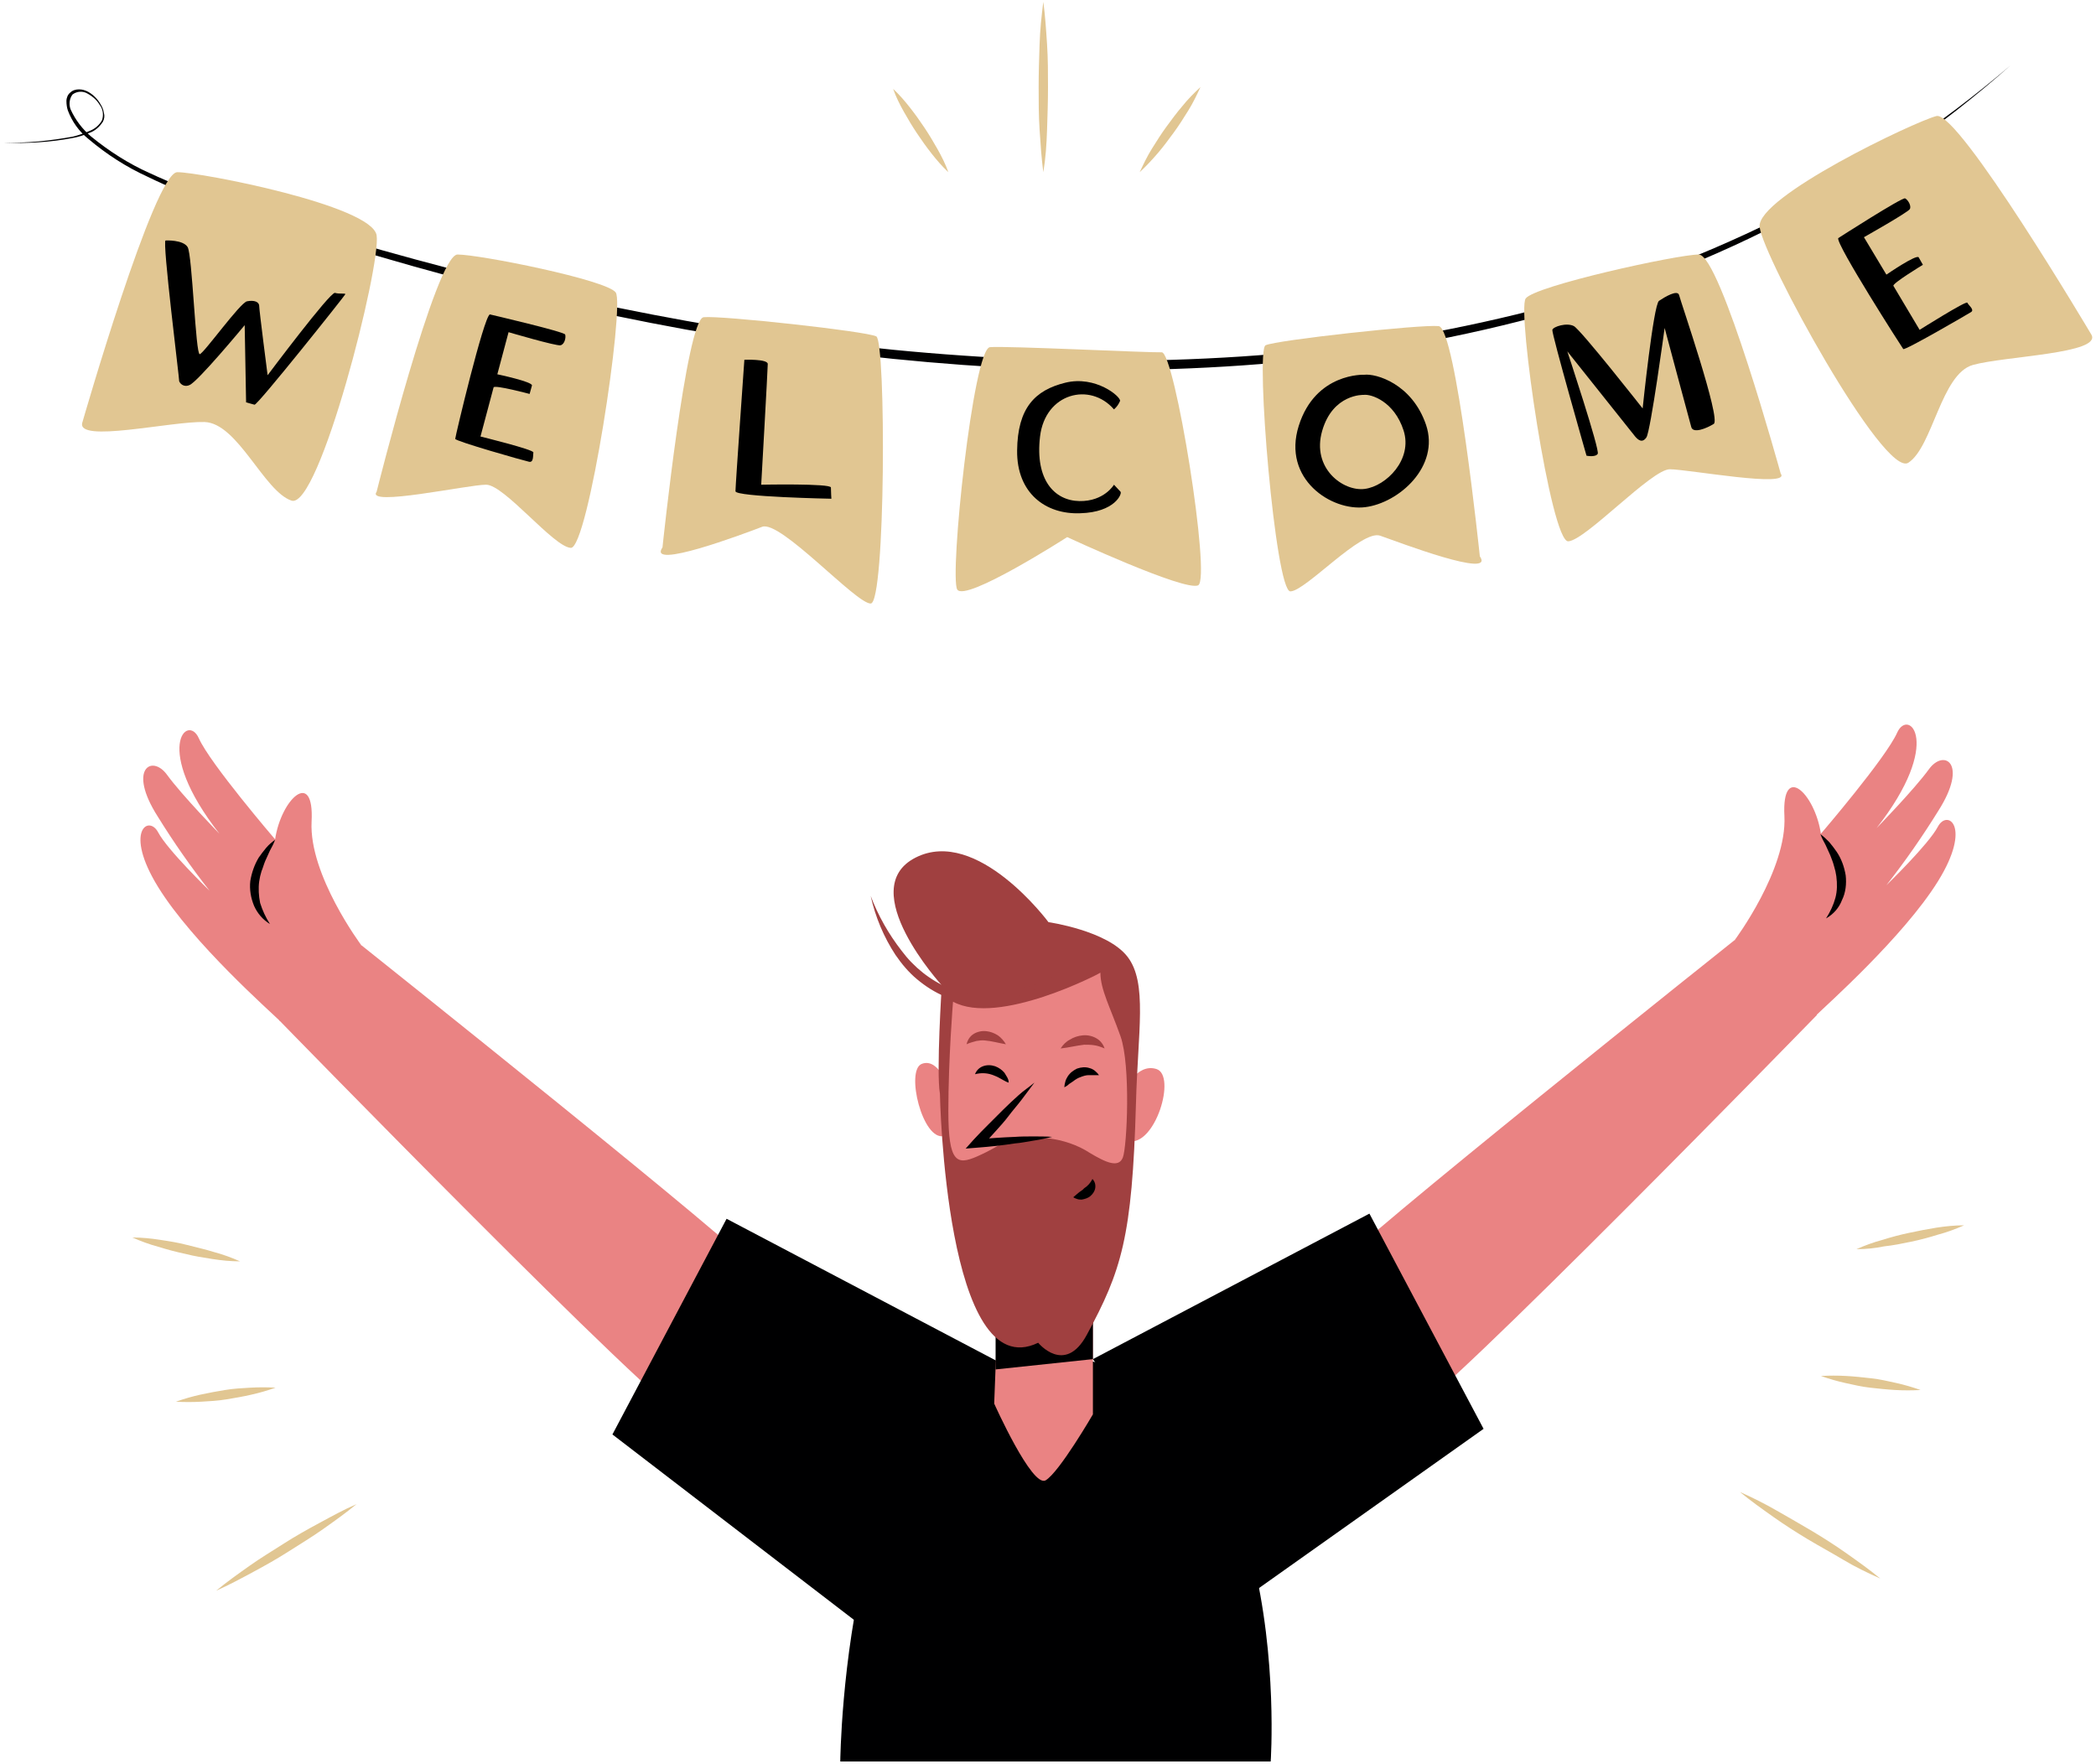 <svg  viewBox="0 0 448 377" fill="none" xmlns="http://www.w3.org/2000/svg">
<path d="M0.8 30.5C5.8 30.6 10.7 30.1 15.6 29.2C16.8 28.9 18 28.5 19.1 28C20.2 27.6 21.2 26.8 21.8 25.7C22.2 24.6 22 23.3 21.3 22.4C20.7 21.4 19.8 20.6 18.7 20C17.7 19.4 16.4 19.5 15.5 20.2C14.8 21.1 14.7 22.4 15.1 23.4C16.1 25.6 17.6 27.6 19.5 29.2C23.3 32.3 27.5 35 32 37C36.5 39.1 41.1 40.9 45.9 42.4C50.6 44 55.3 45.5 60 47C69.5 50 79 52.8 88.6 55.4C126.9 65.8 166.2 73.3 205.8 76C225.6 77.4 245.5 77.5 265.3 76.2C285.1 74.9 304.8 71.9 324.1 67.2C343.4 62.5 362.1 55.6 379.9 46.8C398 38 414.6 26.9 429.7 14C414.8 27.2 398.3 38.6 380.5 47.7C362.7 56.8 344 63.8 324.6 68.7C305.3 73.6 285.5 76.7 265.6 78.1C245.7 79.5 225.7 79.4 205.8 78C166 75.1 126.6 67.7 88.3 56.9C78.7 54.2 69.2 51.3 59.7 48.2C55 46.6 50.3 45.1 45.5 43.5C40.8 41.9 36.1 40 31.6 37.8C27 35.7 22.8 33 18.9 29.7C16.9 28.1 15.4 26 14.5 23.6C14.3 23 14.2 22.3 14.2 21.6C14.2 20.9 14.5 20.2 15 19.8C15.5 19.3 16.2 19.1 16.9 19.1C17.6 19.1 18.2 19.3 18.8 19.6C19.9 20.2 20.9 21.2 21.5 22.3C21.9 22.9 22.1 23.5 22.2 24.1C22.4 24.8 22.3 25.4 22 26C21.3 27.1 20.3 28 19.1 28.4C17.9 28.9 16.7 29.3 15.5 29.5C10.8 30.4 5.8 30.7 0.8 30.5Z" fill="#000001"/>
<path d="M17.6 90.301C17.6 90.301 33 36.801 37.9 36.801C42.8 36.801 79.5 43.901 80.5 50.301C81.5 56.701 68.2 109.001 62.3 107.001C56.4 105.001 50.8 90.401 43.7 90.201C36.6 90.001 16.2 94.801 17.6 90.301Z" fill="#E1C692"/>
<path d="M80.5 105.1C80.5 105.1 93.2 54.4 97.8 54.4C102.5 54.4 129.6 59.8 131.6 62.5C133.6 65.2 125.7 117.3 122 117.1C118.3 116.9 107.8 103.6 103.9 103.6C100 103.6 78.1 108.4 80.5 105.1Z" fill="#E1C692"/>
<path d="M141.6 117C141.6 117 146.7 68.2 150.4 67.8C154.1 67.4 185.2 70.8 187.3 71.9C189.4 73 189.3 129 186.1 129C182.9 129 166.8 111.1 162.9 112.6C159 114.1 138.2 121.9 141.6 117Z" fill="#E1C692"/>
<path d="M228.1 114.8C228.1 114.8 206.3 128.8 204.6 126C202.9 123.2 208 74.5 211.6 74.2C215.2 73.9 245.5 75.4 248.3 75.3C251.1 75.2 258.9 123.7 256.1 125.1C253.3 126.5 228.1 114.8 228.1 114.8Z" fill="#E1C692"/>
<path d="M447 71.501C447 71.501 418.6 23.601 413.9 24.8C409.2 26 375.4 42.1 376.1 48.501C376.8 54.901 402.7 102.3 407.9 98.9C413.1 95.501 414.9 79.9 421.7 78.001C428.5 76.1 449.4 75.6 447 71.501Z" fill="#E1C692"/>
<path d="M380.6 101.2C380.6 101.2 367.7 54.4 363.1 54.4C358.5 54.4 328 61.1 326.1 63.8C324.2 66.5 331.5 115.9 335.2 115.7C338.9 115.5 353 100.3 356.9 100.3C360.8 100.3 383 104.4 380.6 101.2Z" fill="#E1C692"/>
<path d="M316.3 118.9C316.3 118.9 311.2 70.1 307.5 69.701C303.8 69.3 272.7 72.701 270.5 73.8C268.3 74.9 272.6 126.4 275.8 126.4C279 126.4 291 113.101 295 114.501C299 115.901 319.7 123.8 316.3 118.9Z" fill="#E1C692"/>
<path d="M35.4 51.401C35.4 51.401 39.1 51.201 40.1 52.801C41.1 54.401 41.8 75.901 42.7 75.701C43.6 75.501 51.3 64.701 52.8 64.401C54.3 64.101 55.4 64.501 55.4 65.401C55.4 66.301 57.2 80.201 57.2 80.201C57.2 80.201 70.6 62.301 71.6 62.601C72.6 62.901 73.9 62.601 73.8 62.901C73.7 63.201 55 86.701 54.4 86.501L52.6 86.001L52.3 69.501C52.3 69.501 42.2 81.701 40.5 82.301C39.7 82.701 38.7 82.401 38.3 81.501C38.4 81.401 34.6 51.201 35.4 51.401Z" fill="black"/>
<path d="M104.7 67.2C104.7 67.2 120.6 70.9 120.8 71.5C121 72.1 120.7 73.6 119.8 73.8C118.9 74 108.7 71 108.7 71L106.3 80C106.3 80 113.9 81.6 113.7 82.4L113.2 84.2C113.2 84.2 105.7 82.2 105.5 82.8L102.7 93.3C102.7 93.3 114.1 96.1 114 96.7C113.9 97.3 114.1 98.9 113.1 98.7C112.1 98.5 97.3 94.3 97.3 93.8C97.3 93.3 103.4 67.7 104.7 67.2Z" fill="black"/>
<path d="M159.1 76.9C159.1 76.9 164.1 76.7 164.1 77.8C164.1 78.9 162.7 103.6 162.7 103.6C162.7 103.6 177.6 103.3 177.6 104.2C177.6 105.1 177.7 106.6 177.7 106.6C177.7 106.6 157.2 106.2 157.2 105C157.2 103.8 159.1 76.9 159.1 76.9Z" fill="black"/>
<path d="M238.1 87.5C238.7 87 239.1 86.4 239.4 85.7C239.6 84.8 234.2 80.2 227.7 81.8C221.2 83.4 217.5 87.2 217.4 96.3C217.3 105.4 223.5 110 230.9 109.7C238.3 109.5 239.9 105.5 239.5 105.1L238.1 103.6C238.1 103.6 236 107.2 230.7 107.1C225.4 107 221.2 102.6 222.3 93.3C223.4 84 233 81.6 238.1 87.5Z" fill="black"/>
<path d="M304.8 90.8C301.8 82 294.1 79.8 291.6 80.1C291.6 80.1 281.2 79.6 277.6 91C274 102.4 284.6 109.3 291.8 108.4C299 107.5 307.8 99.7 304.8 90.8ZM291.7 104.5C287.1 105.1 280.3 100.1 282.6 92.1C284.9 84.1 291.5 84.4 291.5 84.4C293.1 84.2 298 85.8 300 92C302 98.2 296.3 103.9 291.7 104.5Z" fill="black"/>
<path d="M339.1 97.4C339.1 97.4 331.6 71.2 331.8 70.5C332 69.8 334.9 68.9 336.4 69.7C337.9 70.5 351.1 87.3 351.1 87.3C351.1 87.3 353.4 65.1 354.6 64.3C355.8 63.5 358.6 61.8 358.9 63.1C359.2 64.4 367.9 89.6 366.3 90.6C364.7 91.6 361.9 92.7 361.5 91.3C361.1 89.9 355.8 70.1 355.8 70.1C355.8 70.1 352.8 92.2 351.9 93.5C351 94.8 350.1 94 349.5 93.3L335 75.1C335 75.1 342 96.2 341.5 97C341 97.8 339.1 97.4 339.1 97.4Z" fill="black"/>
<path d="M392.9 50.9C392.9 50.9 406.6 42.1 407.2 42.4C407.8 42.7 408.6 44 408.2 44.7C407.8 45.4 398.4 50.7 398.4 50.7L403.2 58.7C403.2 58.7 409.6 54.3 410.1 55L411 56.6C411 56.6 404.4 60.6 404.7 61.1C405 61.6 410.3 70.5 410.3 70.5C410.3 70.5 420.3 64.2 420.5 64.7C420.7 65.2 422.1 66.2 421.3 66.7C420.5 67.2 407.1 75 406.8 74.6C406.5 74.2 392.4 52.2 392.9 50.9Z" fill="black"/>
<path d="M202.7 36.8C201.4 35.6 200.2 34.2 199.1 32.8C198 31.4 197 30 196 28.5C195 27 194.1 25.5 193.2 23.9C192.3 22.3 191.5 20.7 190.9 19C192.2 20.2 193.4 21.6 194.5 23C195.6 24.4 196.6 25.8 197.6 27.3C198.6 28.8 199.5 30.3 200.4 31.9C201.3 33.5 202.1 35.1 202.7 36.8Z" fill="#E1C692"/>
<path d="M223 36.8C222.6 33.8 222.4 30.8 222.2 27.7C222 24.6 222 21.7 222 18.6C222 15.5 222.1 12.6 222.2 9.5C222.3 6.4 222.6 3.5 223 0.4C223.4 3.4 223.6 6.4 223.8 9.5C224 12.6 224 15.5 224 18.6C224 21.7 223.9 24.6 223.8 27.7C223.7 30.8 223.5 33.8 223 36.8Z" fill="#E1C692"/>
<path d="M243.6 36.801C244.4 35.101 245.2 33.401 246.2 31.801C247.2 30.201 248.2 28.601 249.3 27.101C250.4 25.601 251.5 24.101 252.7 22.701C253.9 21.201 255.2 19.901 256.6 18.601C255.8 20.301 255 22.001 254 23.601C253 25.201 252 26.801 250.9 28.301C249.8 29.801 248.7 31.301 247.5 32.701C246.3 34.101 245 35.501 243.6 36.801Z" fill="#E1C692"/>
<path d="M77.2 202C77.2 202 66 187 66.6 175.6C67.2 164.2 60.1 170.7 58.8 179.4C58.8 179.4 44.9 163.2 42.5 157.8C40.1 152.4 32.5 159.8 46.9 178.2C46.9 178.2 38.9 170 35.7 165.6C32.5 161.2 27.2 164.3 33.7 174.5C37.1 180 40.8 185.3 44.8 190.4C44.8 190.4 35.8 181.7 33.8 177.9C31.8 174.1 26.4 177.6 33.8 189.6C41.2 201.6 57.9 216.3 59.7 218.1C61.5 219.9 77.2 202 77.2 202Z" fill="#EA8383"/>
<path d="M57.7 197.5C56.2 196.6 55 195.2 54.3 193.6C53.6 191.9 53.3 190.1 53.5 188.3C53.8 186.5 54.4 184.8 55.3 183.3C55.8 182.6 56.3 181.9 56.9 181.2C57.5 180.5 58.1 180 58.8 179.5C58.5 180.3 58.1 181.1 57.7 181.8L56.7 184C56.4 184.7 56.2 185.5 55.9 186.2C55.8 186.6 55.7 187 55.6 187.3L55.4 188.4C55.2 189.9 55.3 191.5 55.6 193C56.1 194.6 56.8 196.1 57.7 197.5Z" fill="#000001"/>
<path d="M161.8 271.6C160.8 268.6 77.2 202 77.2 202L58.8 209.1L59.7 218.1C59.7 218.1 141 301.6 147 303.4C153 305.2 161.8 271.6 161.8 271.6Z" fill="#EA8383"/>
<path d="M214.4 291.6L155.3 260.5L130.9 306.6L189 351.2L214.4 291.6Z" fill="#000001"/>
<path d="M370.8 200.9C370.8 200.9 382 185.9 381.4 174.4C380.8 162.9 387.9 169.5 389.2 178.2C389.2 178.2 403.1 162 405.5 156.6C407.9 151.2 415.5 158.6 401.1 177C401.1 177 409.1 168.8 412.3 164.4C415.5 160 420.8 163.1 414.3 173.3C410.9 178.8 407.2 184.1 403.2 189.2C403.2 189.2 412.2 180.5 414.2 176.7C416.2 172.9 421.6 176.5 414.2 188.4C406.8 200.3 390.1 215.1 388.3 216.9C386.5 218.7 370.8 200.9 370.8 200.9Z" fill="#EA8383"/>
<path d="M390.3 196.3C391.2 194.9 391.9 193.4 392.3 191.9C392.7 190.4 392.7 188.9 392.5 187.3L392.3 186.2C392.2 185.8 392.1 185.4 392 185.1C391.8 184.3 391.5 183.6 391.2 182.8L390.2 180.6C389.8 179.9 389.4 179.1 389.1 178.3C389.8 178.8 390.4 179.4 391 180C391.6 180.7 392.1 181.4 392.6 182.1C393.6 183.6 394.2 185.3 394.5 187.1C394.7 188.9 394.5 190.8 393.7 192.4C393.1 194 391.9 195.4 390.3 196.3Z" fill="#000001"/>
<path d="M286.2 270.499C287.2 267.499 370.8 200.899 370.8 200.899L389.2 207.999L388.3 216.999C388.3 216.999 307.1 300.399 301.1 302.199C295.1 303.999 286.2 270.499 286.2 270.499Z" fill="#EA8383"/>
<path d="M179.6 376.5C179.6 376.5 180.4 290.4 221.5 289.7C277.7 288.7 271.6 376.5 271.6 376.5H179.6Z" fill="#000001"/>
<path d="M233.6 264.5V302.3C233.6 302.3 226.4 314.7 223.5 316.4C220.6 318.1 212.5 300 212.5 300L213.8 266L233.6 264.5Z" fill="#EA8383"/>
<path d="M212.8 292.7L233.6 290.5V264.5H212.8V292.7Z" fill="#000001"/>
<path d="M240.1 233.4C240.1 233.4 242.9 227.1 247.2 228.5C251.5 229.9 246.9 245.1 241.2 243.9C235.5 242.7 240.1 233.4 240.1 233.4Z" fill="#EA8383"/>
<path d="M202.7 232.3C202.7 232.3 200.5 226 197 227.4C193.5 228.8 197.2 244 201.8 242.8C206.4 241.6 202.7 232.3 202.7 232.3Z" fill="#EA8383"/>
<path d="M221.9 287C221.9 287 227.6 294 232.3 285.3C239.7 271.6 242 264.5 242.8 235.9C243.2 220.4 245.3 210.1 241 204.5C236.7 198.9 224.1 197.1 224.1 197.1C224.1 197.1 208.9 176.6 195.7 183.3C182.5 190 201.3 210.6 201.3 210.6C201.3 210.6 200.1 229.2 200.9 233.8C200.9 233.9 202.1 296.6 221.9 287Z" fill="#A04040"/>
<path d="M203.7 214.099C203.7 214.099 202.7 226.299 202.7 237.499C202.7 248.699 204.6 248.999 208.8 247.199C213 245.399 215.7 243.099 217.6 243.099L224.1 243.299C227.2 243.699 230.3 244.699 232.9 246.399C236.4 248.499 239.1 249.699 240 247.399C240.9 245.099 241.7 227.699 239.5 221.499C237.3 215.299 235.2 211.499 235.2 207.899C235.2 207.999 213.4 219.399 203.7 214.099Z" fill="#EA8383"/>
<path d="M233.5 252C234 252.5 234.2 253.2 234.1 253.9C234 254.6 233.6 255.2 233 255.7C232.5 256.1 231.8 256.3 231.2 256.4C230.9 256.4 230.6 256.4 230.3 256.3C230 256.2 229.7 256.1 229.4 255.9C229.6 255.7 229.9 255.5 230.1 255.3C230.3 255.1 230.5 255 230.7 254.8C231.1 254.5 231.5 254.3 231.7 254C232.5 253.5 233.1 252.8 233.5 252Z" fill="#000001"/>
<path d="M226.7 224.099C227.2 223.299 227.9 222.599 228.7 222.199C229.5 221.699 230.4 221.399 231.4 221.299C232.4 221.199 233.4 221.399 234.3 221.899C235.2 222.399 235.8 223.199 236.1 224.099C235.4 223.799 234.6 223.499 233.8 223.399C233.1 223.299 232.4 223.299 231.7 223.299C230 223.499 228.5 223.899 226.7 224.099Z" fill="#A04040"/>
<path d="M215 223.2C213.3 222.9 211.9 222.5 210.6 222.4C210 222.3 209.3 222.4 208.7 222.5C208 222.7 207.2 222.9 206.6 223.2C206.8 222.3 207.3 221.5 208.1 221C208.9 220.5 209.9 220.3 210.8 220.4C211.7 220.5 212.5 220.8 213.3 221.3C214 221.8 214.6 222.5 215 223.2Z" fill="#A04040"/>
<path d="M186.1 191.5C187.7 195.7 189.9 199.6 192.7 203.2C195.3 206.7 198.8 209.5 202.8 211.2C204.8 212 206.9 212.5 209.1 212.6C209.6 212.6 210.2 212.6 210.7 212.6C211.2 212.6 211.8 212.6 212.3 212.5C213.4 212.4 214.5 212.2 215.5 212C219.9 211 224.1 209.5 228.1 207.4C224.5 210.2 220.3 212.3 215.9 213.6C211.3 214.9 206.4 214.7 202 213C199.8 212.1 197.8 210.8 196 209.3C194.2 207.8 192.7 206 191.4 204.1C188.9 200.3 187.1 196 186.1 191.5Z" fill="#A04040"/>
<path d="M221.1 231.399L208.9 244.499L224.8 243.099" fill="#EA8383"/>
<path d="M221.1 231.399C220.2 232.599 219.3 233.799 218.4 234.999C217.5 236.199 216.5 237.299 215.6 238.499C214.7 239.699 213.7 240.799 212.7 241.899C211.7 242.999 210.7 244.099 209.7 245.199L208.9 243.499C211.6 243.299 214.2 243.099 216.9 242.999C218.2 242.899 219.6 242.899 220.9 242.899C222.2 242.899 223.6 242.899 224.9 242.999C223.6 243.299 222.3 243.599 220.9 243.799C219.5 243.999 218.3 244.299 216.9 244.399C214.3 244.799 211.6 245.099 208.9 245.299L206.4 245.499L208.1 243.599C209.1 242.499 210.2 241.399 211.2 240.399C212.2 239.399 213.3 238.299 214.4 237.199C215.5 236.099 216.6 235.099 217.7 234.099C218.8 233.099 219.9 232.399 221.1 231.399Z" fill="#000001"/>
<path d="M208.4 229.6C208.7 228.8 209.3 228.2 210.1 227.9C210.9 227.6 211.8 227.6 212.7 227.9C213.5 228.2 214.2 228.7 214.7 229.3C214.9 229.6 215.1 230 215.3 230.3C215.5 230.7 215.6 231 215.6 231.4C215.2 231.3 214.9 231.1 214.5 230.9C214.2 230.7 213.9 230.6 213.6 230.4C213.1 230.1 212.5 229.9 212 229.7C210.8 229.3 209.6 229.3 208.4 229.6Z" fill="#000001"/>
<path d="M234.9 229.8C234.2 229.8 233.4 229.8 232.7 229.8C232.1 229.8 231.5 230 231 230.2C230.4 230.4 229.9 230.7 229.4 231.1L228.5 231.7C228.2 232 227.9 232.2 227.5 232.4C227.5 232 227.6 231.6 227.7 231.2C227.8 230.8 228 230.4 228.2 230.1C228.7 229.3 229.4 228.8 230.2 228.4C231.1 228.1 232 228 232.9 228.3C233.7 228.5 234.4 229.1 234.9 229.8Z" fill="#000001"/>
<path d="M233.6 290.499L292.7 259.399L317.1 305.399L268.3 339.999L233.6 290.499Z" fill="#000001"/>
<path d="M76.2 321.5C73.9 323.4 71.5 325.1 69.1 326.8C66.7 328.5 64.2 330 61.7 331.6C59.2 333.2 56.7 334.6 54.1 336C51.5 337.4 48.9 338.8 46.2 340C48.5 338.1 50.9 336.4 53.3 334.7C55.7 333 58.2 331.5 60.7 329.9C63.2 328.3 65.7 326.9 68.3 325.5C70.9 324.1 73.4 322.7 76.2 321.5Z" fill="#E1C692"/>
<path d="M58.9 296.599C57.2 297.199 55.5 297.699 53.7 298.099C52 298.499 50.2 298.799 48.4 299.099C46.6 299.399 44.8 299.499 43 299.599C41.2 299.699 39.4 299.699 37.6 299.599C39.3 298.999 41 298.499 42.8 298.099C44.6 297.699 46.3 297.399 48.1 297.099C49.9 296.799 51.7 296.699 53.5 296.599C55.3 296.499 57.1 296.499 58.9 296.599Z" fill="#E1C692"/>
<path d="M51.3 269.6C49.3 269.6 47.3 269.4 45.4 269.1C43.5 268.8 41.5 268.5 39.6 268C37.7 267.6 35.8 267.1 33.9 266.5C32 266 30.1 265.3 28.3 264.5C30.3 264.5 32.3 264.7 34.2 265C36.2 265.3 38.1 265.6 40 266.1C41.9 266.6 43.8 267 45.7 267.6C47.6 268.1 49.5 268.8 51.3 269.6Z" fill="#E1C692"/>
<path d="M371.9 318.899C374.6 320.099 377.2 321.399 379.8 322.899C382.4 324.399 384.9 325.799 387.4 327.299C389.9 328.799 392.4 330.399 394.8 332.099C397.2 333.799 399.6 335.499 401.9 337.399C399.2 336.199 396.5 334.899 394 333.399C391.5 331.899 388.9 330.499 386.4 328.999C383.9 327.499 381.4 325.899 379 324.199C376.6 322.499 374.2 320.799 371.9 318.899Z" fill="#E1C692"/>
<path d="M389.2 294.099C391 293.999 392.8 293.999 394.6 294.099C396.4 294.199 398.2 294.399 400 294.599C401.8 294.799 403.5 295.199 405.3 295.599C407.1 295.999 408.8 296.499 410.5 297.099C408.7 297.199 406.9 297.199 405.1 297.099C403.3 296.999 401.5 296.799 399.7 296.599C397.9 296.399 396.2 295.999 394.4 295.599C392.6 295.199 390.9 294.699 389.2 294.099Z" fill="#E1C692"/>
<path d="M396.8 266.999C398.6 266.199 400.5 265.499 402.4 264.999C404.3 264.399 406.2 263.899 408.1 263.499C410 263.099 412 262.699 413.9 262.399C415.9 262.099 417.8 261.899 419.8 261.899C418 262.699 416.1 263.399 414.2 263.899C412.3 264.499 410.4 264.999 408.5 265.399C406.6 265.799 404.6 266.199 402.7 266.399C400.8 266.799 398.8 266.999 396.8 266.999Z" fill="#E1C692"/>
</svg>
